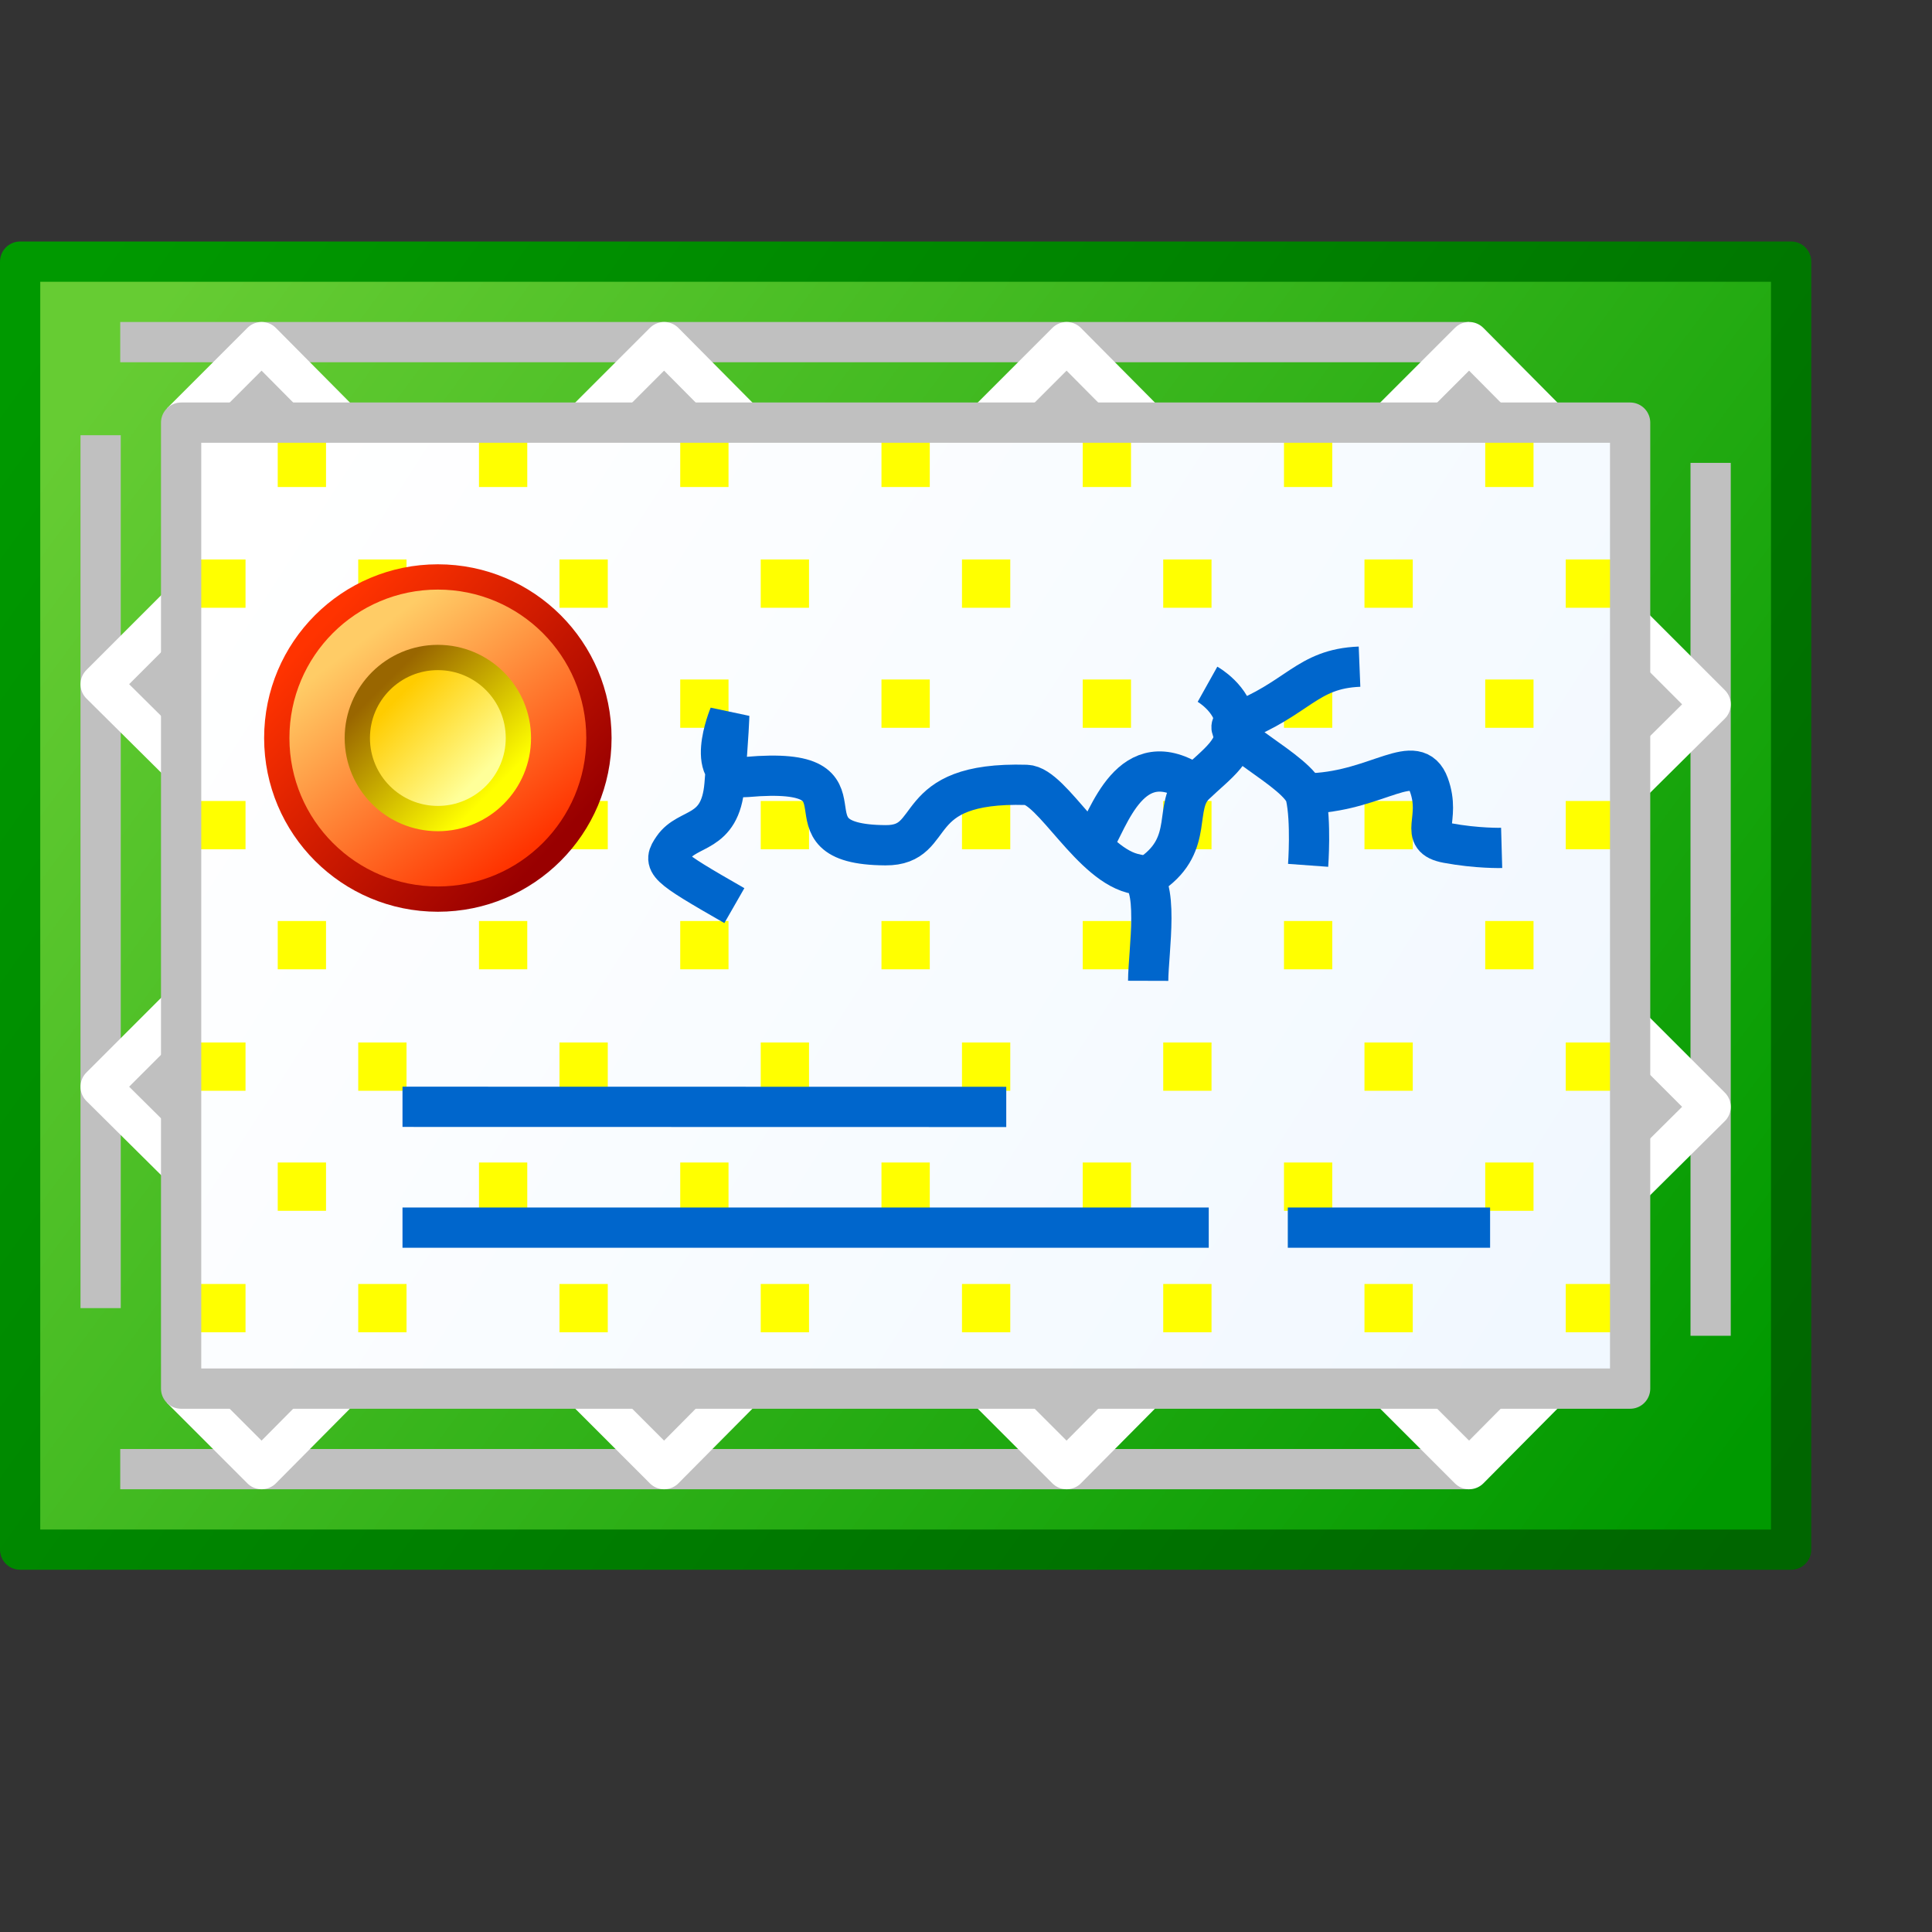 <?xml version="1.0" encoding="UTF-8" standalone="no"?>
<svg
   inkscape:export-ydpi="96"
   inkscape:export-xdpi="96"
   inkscape:export-filename="certificate.png"
   sodipodi:docname="certificate.svg"
   inkscape:version="1.3.2 (1:1.3.2+202311252150+091e20ef0f)"
   id="svg8"
   version="1.1"
   viewBox="0 0 48 48"
   height="48"
   width="48"
   xml:space="preserve"
   xmlns:inkscape="http://www.inkscape.org/namespaces/inkscape"
   xmlns:sodipodi="http://sodipodi.sourceforge.net/DTD/sodipodi-0.dtd"
   xmlns:xlink="http://www.w3.org/1999/xlink"
   xmlns="http://www.w3.org/2000/svg"
   xmlns:svg="http://www.w3.org/2000/svg"
   xmlns:rdf="http://www.w3.org/1999/02/22-rdf-syntax-ns#"
   xmlns:cc="http://creativecommons.org/ns#"
   xmlns:dc="http://purl.org/dc/elements/1.1/"><rect x="0" y="0" width="48" height="48" fill="#333333" stroke="none"/><defs
     id="defs2"><linearGradient
       id="linearGradient1"
       inkscape:collect="always"><stop
         style="stop-color:#009900;stop-opacity:1;"
         offset="0"
         id="stop1" /><stop
         style="stop-color:#006600;stop-opacity:1"
         offset="1"
         id="stop2" /></linearGradient><linearGradient
       id="linearGradient16"
       inkscape:collect="always"><stop
         style="stop-color:#ff3300;stop-opacity:1"
         offset="0"
         id="stop16" /><stop
         style="stop-color:#990000;stop-opacity:1"
         offset="1"
         id="stop17" /></linearGradient><linearGradient
       id="linearGradient5"
       inkscape:collect="always"><stop
         style="stop-color:#f1f8ff;stop-opacity:1;"
         offset="0"
         id="stop5" /><stop
         style="stop-color:#ffffff;stop-opacity:1;"
         offset="1"
         id="stop6" /></linearGradient><linearGradient
       inkscape:collect="always"
       id="linearGradient4"><stop
         style="stop-color:#ffcc66;stop-opacity:1"
         offset="0"
         id="stop3" /><stop
         style="stop-color:#ff3300;stop-opacity:1"
         offset="1"
         id="stop4" /></linearGradient><inkscape:path-effect
       effect="simplify"
       id="path-effect189326"
       is_visible="true"
       lpeversion="1"
       steps="1"
       threshold="0"
       smooth_angles="360"
       helper_size="0"
       simplify_individual_paths="false"
       simplify_just_coalesce="false" /><inkscape:path-effect
       effect="simplify"
       id="path-effect189322"
       is_visible="true"
       lpeversion="1"
       steps="1"
       threshold="0"
       smooth_angles="360"
       helper_size="0"
       simplify_individual_paths="false"
       simplify_just_coalesce="false" /><linearGradient
       inkscape:collect="always"
       id="linearGradient144153"><stop
         style="stop-color:#66cc33;stop-opacity:1"
         offset="0"
         id="stop144149" /><stop
         style="stop-color:#009900;stop-opacity:1"
         offset="1"
         id="stop144151" /></linearGradient><linearGradient
       inkscape:collect="always"
       id="linearGradient54290"><stop
         style="stop-color:#996600;stop-opacity:1"
         offset="0"
         id="stop54286" /><stop
         style="stop-color:#ffff00;stop-opacity:1"
         offset="1"
         id="stop54288" /></linearGradient><linearGradient
       inkscape:collect="always"
       id="linearGradient37821"><stop
         style="stop-color:#ffff99;stop-opacity:1"
         offset="0"
         id="stop37817" /><stop
         style="stop-color:#ffcc00;stop-opacity:1"
         offset="1"
         id="stop37819" /></linearGradient><linearGradient
       inkscape:collect="always"
       xlink:href="#linearGradient144153"
       id="linearGradient144155"
       x1="153.068"
       y1="48.5"
       x2="178.068"
       y2="67"
       gradientUnits="userSpaceOnUse"
       gradientTransform="matrix(1.566,0,0,1.566,-224.231,-67.085)" /><linearGradient
       inkscape:collect="always"
       xlink:href="#linearGradient5"
       id="linearGradient6"
       x1="51.068"
       y1="29"
       x2="19.068"
       y2="8.5"
       gradientUnits="userSpaceOnUse"
       gradientTransform="translate(-1.8764648e-6,4)" /><linearGradient
       inkscape:collect="always"
       xlink:href="#linearGradient4"
       id="linearGradient16425-9"
       x1="190.068"
       y1="63.5"
       x2="196.068"
       y2="71.5"
       gradientUnits="userSpaceOnUse" /><linearGradient
       inkscape:collect="always"
       xlink:href="#linearGradient37821"
       id="linearGradient37823-7"
       x1="194.568"
       y1="68.5"
       x2="191.568"
       y2="65.5"
       gradientUnits="userSpaceOnUse" /><linearGradient
       inkscape:collect="always"
       xlink:href="#linearGradient54290"
       id="linearGradient54292-5"
       x1="191.068"
       y1="65"
       x2="195.068"
       y2="69"
       gradientUnits="userSpaceOnUse" /><linearGradient
       inkscape:collect="always"
       xlink:href="#linearGradient16"
       id="linearGradient17"
       x1="188.478"
       y1="63.135"
       x2="197.196"
       y2="71.192"
       gradientUnits="userSpaceOnUse" /><linearGradient
       inkscape:collect="always"
       xlink:href="#linearGradient1"
       id="linearGradient2"
       x1="14.737"
       y1="2.5"
       x2="57.068"
       y2="32.768"
       gradientUnits="userSpaceOnUse"
       gradientTransform="translate(-1.8764648e-6,4)" /></defs><sodipodi:namedview
     inkscape:snap-global="true"
     inkscape:bbox-paths="false"
     fit-margin-bottom="0"
     fit-margin-right="0"
     fit-margin-left="0"
     fit-margin-top="0"
     inkscape:bbox-nodes="true"
     inkscape:snap-bbox="true"
     inkscape:window-maximized="1"
     inkscape:window-y="0"
     inkscape:window-x="3840"
     inkscape:window-height="2056"
     inkscape:window-width="3840"
     units="px"
     showgrid="true"
     inkscape:document-rotation="0"
     inkscape:current-layer="layer1"
     inkscape:document-units="px"
     inkscape:cy="17.960167"
     inkscape:cx="19.87996"
     inkscape:zoom="19.793802"
     inkscape:pageshadow="2"
     inkscape:pageopacity="0.0"
     borderopacity="1.0"
     bordercolor="#666666"
     pagecolor="#ffffff"
     id="base"
     showguides="false"
     inkscape:pagecheckerboard="0"
     inkscape:showpageshadow="2"
     inkscape:deskcolor="#d1d1d1"><inkscape:grid
       originy="0"
       originx="0"
       id="grid1504"
       type="xygrid"
       spacingy="1"
       spacingx="1"
       units="px"
       visible="true" /><inkscape:grid
       spacingy="0.5"
       spacingx="0.5"
       id="grid1035"
       type="xygrid"
       originx="0"
       originy="0"
       units="px"
       visible="true" /></sodipodi:namedview><g
     transform="translate(-12.568)"
     id="layer1"
     inkscape:groupmode="layer"
     inkscape:label="Layer 1"><rect
       style="fill:url(#linearGradient144155);fill-opacity:1;fill-rule:evenodd;stroke:url(#linearGradient2);stroke-width:1;stroke-linecap:round;stroke-linejoin:round;stroke-miterlimit:4;stroke-dasharray:none;stop-color:#000000"
       id="rect123169"
       width="44"
       height="32"
       x="13.068"
       y="6.5" /><rect
       style="fill:url(#linearGradient6);fill-rule:evenodd;stroke:none;stroke-width:1;stroke-linejoin:round;stroke-dasharray:none"
       id="rect4"
       width="36"
       height="24"
       x="17.068"
       y="10.5" /><g
       id="g15"
       style="fill:#ffff00;fill-opacity:1;stroke:#ffff00;stroke-width:0.2;stroke-dasharray:none;stroke-opacity:1"
       transform="translate(-1.8764648e-6,4)"><rect
         style="fill:#ffff00;fill-opacity:1;fill-rule:evenodd;stroke:#ffff00;stroke-width:0.2;stroke-linecap:square;stroke-linejoin:miter;stroke-dasharray:none;stroke-opacity:1"
         id="rect13"
         width="1"
         height="1"
         x="21.568"
         y="10" /><rect
         style="fill:#ffff00;fill-opacity:1;fill-rule:evenodd;stroke:#ffff00;stroke-width:0.2;stroke-linecap:square;stroke-linejoin:miter;stroke-dasharray:none;stroke-opacity:1"
         id="rect13-7"
         width="1"
         height="1"
         x="26.568"
         y="10" /><rect
         style="fill:#ffff00;fill-opacity:1;fill-rule:evenodd;stroke:#ffff00;stroke-width:0.2;stroke-linecap:square;stroke-linejoin:miter;stroke-dasharray:none;stroke-opacity:1"
         id="rect13-5"
         width="1"
         height="1"
         x="31.568"
         y="10" /><rect
         style="fill:#ffff00;fill-opacity:1;fill-rule:evenodd;stroke:#ffff00;stroke-width:0.2;stroke-linecap:square;stroke-linejoin:miter;stroke-dasharray:none;stroke-opacity:1"
         id="rect13-7-3"
         width="1"
         height="1"
         x="36.568"
         y="10" /><rect
         style="fill:#ffff00;fill-opacity:1;fill-rule:evenodd;stroke:#ffff00;stroke-width:0.2;stroke-linecap:square;stroke-linejoin:miter;stroke-dasharray:none;stroke-opacity:1"
         id="rect13-56"
         width="1"
         height="1"
         x="41.568"
         y="10" /><rect
         style="fill:#ffff00;fill-opacity:1;fill-rule:evenodd;stroke:#ffff00;stroke-width:0.2;stroke-linecap:square;stroke-linejoin:miter;stroke-dasharray:none;stroke-opacity:1"
         id="rect13-7-2"
         width="1"
         height="1"
         x="46.568"
         y="10" /><rect
         style="fill:#ffff00;fill-opacity:1;fill-rule:evenodd;stroke:#ffff00;stroke-width:0.2;stroke-linecap:square;stroke-linejoin:miter;stroke-dasharray:none;stroke-opacity:1"
         id="rect13-7-2-9"
         width="1"
         height="1"
         x="51.568"
         y="10" /><rect
         style="fill:#ffff00;fill-opacity:1;fill-rule:evenodd;stroke:#ffff00;stroke-width:0.2;stroke-linecap:square;stroke-linejoin:miter;stroke-dasharray:none;stroke-opacity:1"
         id="rect13-6"
         width="1"
         height="1"
         x="19.568"
         y="12.982" /><rect
         style="fill:#ffff00;fill-opacity:1;fill-rule:evenodd;stroke:#ffff00;stroke-width:0.2;stroke-linecap:square;stroke-linejoin:miter;stroke-dasharray:none;stroke-opacity:1"
         id="rect13-7-26"
         width="1"
         height="1"
         x="24.568"
         y="12.982" /><rect
         style="fill:#ffff00;fill-opacity:1;fill-rule:evenodd;stroke:#ffff00;stroke-width:0.2;stroke-linecap:square;stroke-linejoin:miter;stroke-dasharray:none;stroke-opacity:1"
         id="rect13-5-1"
         width="1"
         height="1"
         x="29.568"
         y="12.982" /><rect
         style="fill:#ffff00;fill-opacity:1;fill-rule:evenodd;stroke:#ffff00;stroke-width:0.2;stroke-linecap:square;stroke-linejoin:miter;stroke-dasharray:none;stroke-opacity:1"
         id="rect13-7-3-8"
         width="1"
         height="1"
         x="34.568"
         y="12.982" /><rect
         style="fill:#ffff00;fill-opacity:1;fill-rule:evenodd;stroke:#ffff00;stroke-width:0.2;stroke-linecap:square;stroke-linejoin:miter;stroke-dasharray:none;stroke-opacity:1"
         id="rect13-56-7"
         width="1"
         height="1"
         x="39.568"
         y="12.982" /><rect
         style="fill:#ffff00;fill-opacity:1;fill-rule:evenodd;stroke:#ffff00;stroke-width:0.2;stroke-linecap:square;stroke-linejoin:miter;stroke-dasharray:none;stroke-opacity:1"
         id="rect13-7-2-92"
         width="1"
         height="1"
         x="44.568"
         y="12.982" /><rect
         style="fill:#ffff00;fill-opacity:1;fill-rule:evenodd;stroke:#ffff00;stroke-width:0.2;stroke-linecap:square;stroke-linejoin:miter;stroke-dasharray:none;stroke-opacity:1"
         id="rect13-7-2-9-0"
         width="1"
         height="1"
         x="49.568"
         y="12.982" /><rect
         style="fill:#ffff00;fill-opacity:1;fill-rule:evenodd;stroke:#ffff00;stroke-width:0.2;stroke-linecap:square;stroke-linejoin:miter;stroke-dasharray:none;stroke-opacity:1"
         id="rect13-2"
         width="1"
         height="1"
         x="21.568"
         y="16" /><rect
         style="fill:#ffff00;fill-opacity:1;fill-rule:evenodd;stroke:#ffff00;stroke-width:0.2;stroke-linecap:square;stroke-linejoin:miter;stroke-dasharray:none;stroke-opacity:1"
         id="rect13-7-37"
         width="1"
         height="1"
         x="26.568"
         y="16" /><rect
         style="fill:#ffff00;fill-opacity:1;fill-rule:evenodd;stroke:#ffff00;stroke-width:0.2;stroke-linecap:square;stroke-linejoin:miter;stroke-dasharray:none;stroke-opacity:1"
         id="rect13-5-5"
         width="1"
         height="1"
         x="31.568"
         y="16" /><rect
         style="fill:#ffff00;fill-opacity:1;fill-rule:evenodd;stroke:#ffff00;stroke-width:0.2;stroke-linecap:square;stroke-linejoin:miter;stroke-dasharray:none;stroke-opacity:1"
         id="rect13-7-3-9"
         width="1"
         height="1"
         x="36.568"
         y="16" /><rect
         style="fill:#ffff00;fill-opacity:1;fill-rule:evenodd;stroke:#ffff00;stroke-width:0.2;stroke-linecap:square;stroke-linejoin:miter;stroke-dasharray:none;stroke-opacity:1"
         id="rect13-56-2"
         width="1"
         height="1"
         x="41.568"
         y="16" /><rect
         style="fill:#ffff00;fill-opacity:1;fill-rule:evenodd;stroke:#ffff00;stroke-width:0.2;stroke-linecap:square;stroke-linejoin:miter;stroke-dasharray:none;stroke-opacity:1"
         id="rect13-7-2-2"
         width="1"
         height="1"
         x="46.568"
         y="16" /><rect
         style="fill:#ffff00;fill-opacity:1;fill-rule:evenodd;stroke:#ffff00;stroke-width:0.2;stroke-linecap:square;stroke-linejoin:miter;stroke-dasharray:none;stroke-opacity:1"
         id="rect13-7-2-9-8"
         width="1"
         height="1"
         x="51.568"
         y="16" /><rect
         style="fill:#ffff00;fill-opacity:1;fill-rule:evenodd;stroke:#ffff00;stroke-width:0.2;stroke-linecap:square;stroke-linejoin:miter;stroke-dasharray:none;stroke-opacity:1"
         id="rect13-6-9"
         width="1"
         height="1"
         x="19.568"
         y="18.982" /><rect
         style="fill:#ffff00;fill-opacity:1;fill-rule:evenodd;stroke:#ffff00;stroke-width:0.2;stroke-linecap:square;stroke-linejoin:miter;stroke-dasharray:none;stroke-opacity:1"
         id="rect13-7-26-7"
         width="1"
         height="1"
         x="24.568"
         y="18.982" /><rect
         style="fill:#ffff00;fill-opacity:1;fill-rule:evenodd;stroke:#ffff00;stroke-width:0.2;stroke-linecap:square;stroke-linejoin:miter;stroke-dasharray:none;stroke-opacity:1"
         id="rect13-5-1-3"
         width="1"
         height="1"
         x="29.568"
         y="18.982" /><rect
         style="fill:#ffff00;fill-opacity:1;fill-rule:evenodd;stroke:#ffff00;stroke-width:0.2;stroke-linecap:square;stroke-linejoin:miter;stroke-dasharray:none;stroke-opacity:1"
         id="rect13-7-3-8-6"
         width="1"
         height="1"
         x="34.568"
         y="18.982" /><rect
         style="fill:#ffff00;fill-opacity:1;fill-rule:evenodd;stroke:#ffff00;stroke-width:0.2;stroke-linecap:square;stroke-linejoin:miter;stroke-dasharray:none;stroke-opacity:1"
         id="rect13-56-7-1"
         width="1"
         height="1"
         x="39.568"
         y="18.982" /><rect
         style="fill:#ffff00;fill-opacity:1;fill-rule:evenodd;stroke:#ffff00;stroke-width:0.2;stroke-linecap:square;stroke-linejoin:miter;stroke-dasharray:none;stroke-opacity:1"
         id="rect13-7-2-92-2"
         width="1"
         height="1"
         x="44.568"
         y="18.982" /><rect
         style="fill:#ffff00;fill-opacity:1;fill-rule:evenodd;stroke:#ffff00;stroke-width:0.2;stroke-linecap:square;stroke-linejoin:miter;stroke-dasharray:none;stroke-opacity:1"
         id="rect13-7-2-9-0-9"
         width="1"
         height="1"
         x="49.568"
         y="18.982" /><rect
         style="fill:#ffff00;fill-opacity:1;fill-rule:evenodd;stroke:#ffff00;stroke-width:0.2;stroke-linecap:square;stroke-linejoin:miter;stroke-dasharray:none;stroke-opacity:1"
         id="rect13-54"
         width="1"
         height="1"
         x="21.568"
         y="22" /><rect
         style="fill:#ffff00;fill-opacity:1;fill-rule:evenodd;stroke:#ffff00;stroke-width:0.2;stroke-linecap:square;stroke-linejoin:miter;stroke-dasharray:none;stroke-opacity:1"
         id="rect13-7-7"
         width="1"
         height="1"
         x="26.568"
         y="22" /><rect
         style="fill:#ffff00;fill-opacity:1;fill-rule:evenodd;stroke:#ffff00;stroke-width:0.2;stroke-linecap:square;stroke-linejoin:miter;stroke-dasharray:none;stroke-opacity:1"
         id="rect13-5-4"
         width="1"
         height="1"
         x="31.568"
         y="22" /><rect
         style="fill:#ffff00;fill-opacity:1;fill-rule:evenodd;stroke:#ffff00;stroke-width:0.2;stroke-linecap:square;stroke-linejoin:miter;stroke-dasharray:none;stroke-opacity:1"
         id="rect13-7-3-4"
         width="1"
         height="1"
         x="36.568"
         y="22" /><rect
         style="fill:#ffff00;fill-opacity:1;fill-rule:evenodd;stroke:#ffff00;stroke-width:0.2;stroke-linecap:square;stroke-linejoin:miter;stroke-dasharray:none;stroke-opacity:1"
         id="rect13-56-3"
         width="1"
         height="1"
         x="41.568"
         y="22" /><rect
         style="fill:#ffff00;fill-opacity:1;fill-rule:evenodd;stroke:#ffff00;stroke-width:0.2;stroke-linecap:square;stroke-linejoin:miter;stroke-dasharray:none;stroke-opacity:1"
         id="rect13-7-2-0"
         width="1"
         height="1"
         x="46.568"
         y="22" /><rect
         style="fill:#ffff00;fill-opacity:1;fill-rule:evenodd;stroke:#ffff00;stroke-width:0.2;stroke-linecap:square;stroke-linejoin:miter;stroke-dasharray:none;stroke-opacity:1"
         id="rect13-7-2-9-7"
         width="1"
         height="1"
         x="51.568"
         y="22" /><rect
         style="fill:#ffff00;fill-opacity:1;fill-rule:evenodd;stroke:#ffff00;stroke-width:0.2;stroke-linecap:square;stroke-linejoin:miter;stroke-dasharray:none;stroke-opacity:1"
         id="rect13-6-8"
         width="1"
         height="1"
         x="19.568"
         y="24.982" /><rect
         style="fill:#ffff00;fill-opacity:1;fill-rule:evenodd;stroke:#ffff00;stroke-width:0.2;stroke-linecap:square;stroke-linejoin:miter;stroke-dasharray:none;stroke-opacity:1"
         id="rect13-7-26-6"
         width="1"
         height="1"
         x="24.568"
         y="24.982" /><rect
         style="fill:#ffff00;fill-opacity:1;fill-rule:evenodd;stroke:#ffff00;stroke-width:0.2;stroke-linecap:square;stroke-linejoin:miter;stroke-dasharray:none;stroke-opacity:1"
         id="rect13-5-1-8"
         width="1"
         height="1"
         x="29.568"
         y="24.982" /><rect
         style="fill:#ffff00;fill-opacity:1;fill-rule:evenodd;stroke:#ffff00;stroke-width:0.2;stroke-linecap:square;stroke-linejoin:miter;stroke-dasharray:none;stroke-opacity:1"
         id="rect13-7-3-8-8"
         width="1"
         height="1"
         x="34.568"
         y="24.982" /><rect
         style="fill:#ffff00;fill-opacity:1;fill-rule:evenodd;stroke:#ffff00;stroke-width:0.2;stroke-linecap:square;stroke-linejoin:miter;stroke-dasharray:none;stroke-opacity:1"
         id="rect13-56-7-4"
         width="1"
         height="1"
         x="39.568"
         y="24.982" /><rect
         style="fill:#ffff00;fill-opacity:1;fill-rule:evenodd;stroke:#ffff00;stroke-width:0.2;stroke-linecap:square;stroke-linejoin:miter;stroke-dasharray:none;stroke-opacity:1"
         id="rect13-7-2-92-3"
         width="1"
         height="1"
         x="44.568"
         y="24.982" /><rect
         style="fill:#ffff00;fill-opacity:1;fill-rule:evenodd;stroke:#ffff00;stroke-width:0.2;stroke-linecap:square;stroke-linejoin:miter;stroke-dasharray:none;stroke-opacity:1"
         id="rect13-7-2-9-0-1"
         width="1"
         height="1"
         x="49.568"
         y="24.982" /><rect
         style="fill:#ffff00;fill-opacity:1;fill-rule:evenodd;stroke:#ffff00;stroke-width:0.2;stroke-linecap:square;stroke-linejoin:miter;stroke-dasharray:none;stroke-opacity:1"
         id="rect13-2-4"
         width="1"
         height="1"
         x="21.568"
         y="28" /><rect
         style="fill:#ffff00;fill-opacity:1;fill-rule:evenodd;stroke:#ffff00;stroke-width:0.2;stroke-linecap:square;stroke-linejoin:miter;stroke-dasharray:none;stroke-opacity:1"
         id="rect13-7-37-9"
         width="1"
         height="1"
         x="26.568"
         y="28" /><rect
         style="fill:#ffff00;fill-opacity:1;fill-rule:evenodd;stroke:#ffff00;stroke-width:0.2;stroke-linecap:square;stroke-linejoin:miter;stroke-dasharray:none;stroke-opacity:1"
         id="rect13-5-5-2"
         width="1"
         height="1"
         x="31.568"
         y="28" /><rect
         style="fill:#ffff00;fill-opacity:1;fill-rule:evenodd;stroke:#ffff00;stroke-width:0.2;stroke-linecap:square;stroke-linejoin:miter;stroke-dasharray:none;stroke-opacity:1"
         id="rect13-7-3-9-0"
         width="1"
         height="1"
         x="36.568"
         y="28" /><rect
         style="fill:#ffff00;fill-opacity:1;fill-rule:evenodd;stroke:#ffff00;stroke-width:0.2;stroke-linecap:square;stroke-linejoin:miter;stroke-dasharray:none;stroke-opacity:1"
         id="rect13-56-2-6"
         width="1"
         height="1"
         x="41.568"
         y="28" /><rect
         style="fill:#ffff00;fill-opacity:1;fill-rule:evenodd;stroke:#ffff00;stroke-width:0.2;stroke-linecap:square;stroke-linejoin:miter;stroke-dasharray:none;stroke-opacity:1"
         id="rect13-7-2-2-8"
         width="1"
         height="1"
         x="46.568"
         y="28" /><rect
         style="fill:#ffff00;fill-opacity:1;fill-rule:evenodd;stroke:#ffff00;stroke-width:0.2;stroke-linecap:square;stroke-linejoin:miter;stroke-dasharray:none;stroke-opacity:1"
         id="rect13-7-2-9-8-9"
         width="1"
         height="1"
         x="51.568"
         y="28" /><rect
         style="fill:#ffff00;fill-opacity:1;fill-rule:evenodd;stroke:#ffff00;stroke-width:0.2;stroke-linecap:square;stroke-linejoin:miter;stroke-dasharray:none;stroke-opacity:1"
         id="rect13-2-4-2"
         width="1"
         height="1"
         x="19.568"
         y="7" /><rect
         style="fill:#ffff00;fill-opacity:1;fill-rule:evenodd;stroke:#ffff00;stroke-width:0.2;stroke-linecap:square;stroke-linejoin:miter;stroke-dasharray:none;stroke-opacity:1"
         id="rect13-2-4-2-5"
         width="1"
         height="1"
         x="17.568"
         y="10" /><rect
         style="fill:#ffff00;fill-opacity:1;fill-rule:evenodd;stroke:#ffff00;stroke-width:0.2;stroke-linecap:square;stroke-linejoin:miter;stroke-dasharray:none;stroke-opacity:1"
         id="rect13-2-4-2-9"
         width="1"
         height="1"
         x="17.568"
         y="16" /><rect
         style="fill:#ffff00;fill-opacity:1;fill-rule:evenodd;stroke:#ffff00;stroke-width:0.2;stroke-linecap:square;stroke-linejoin:miter;stroke-dasharray:none;stroke-opacity:1"
         id="rect13-2-4-2-4"
         width="1"
         height="1"
         x="17.568"
         y="22" /><rect
         style="fill:#ffff00;fill-opacity:1;fill-rule:evenodd;stroke:#ffff00;stroke-width:0.2;stroke-linecap:square;stroke-linejoin:miter;stroke-dasharray:none;stroke-opacity:1"
         id="rect13-2-4-2-90"
         width="1"
         height="1"
         x="17.568"
         y="28" /><rect
         style="fill:#ffff00;fill-opacity:1;fill-rule:evenodd;stroke:#ffff00;stroke-width:0.2;stroke-linecap:square;stroke-linejoin:miter;stroke-dasharray:none;stroke-opacity:1"
         id="rect13-7-37-9-2"
         width="1"
         height="1"
         x="24.568"
         y="7" /><rect
         style="fill:#ffff00;fill-opacity:1;fill-rule:evenodd;stroke:#ffff00;stroke-width:0.2;stroke-linecap:square;stroke-linejoin:miter;stroke-dasharray:none;stroke-opacity:1"
         id="rect13-5-5-2-6"
         width="1"
         height="1"
         x="29.568"
         y="7" /><rect
         style="fill:#ffff00;fill-opacity:1;fill-rule:evenodd;stroke:#ffff00;stroke-width:0.2;stroke-linecap:square;stroke-linejoin:miter;stroke-dasharray:none;stroke-opacity:1"
         id="rect13-7-3-9-0-1"
         width="1"
         height="1"
         x="34.568"
         y="7" /><rect
         style="fill:#ffff00;fill-opacity:1;fill-rule:evenodd;stroke:#ffff00;stroke-width:0.2;stroke-linecap:square;stroke-linejoin:miter;stroke-dasharray:none;stroke-opacity:1"
         id="rect13-56-2-6-0"
         width="1"
         height="1"
         x="39.568"
         y="7" /><rect
         style="fill:#ffff00;fill-opacity:1;fill-rule:evenodd;stroke:#ffff00;stroke-width:0.2;stroke-linecap:square;stroke-linejoin:miter;stroke-dasharray:none;stroke-opacity:1"
         id="rect13-7-2-2-8-6"
         width="1"
         height="1"
         x="44.568"
         y="7" /><rect
         style="fill:#ffff00;fill-opacity:1;fill-rule:evenodd;stroke:#ffff00;stroke-width:0.2;stroke-linecap:square;stroke-linejoin:miter;stroke-dasharray:none;stroke-opacity:1"
         id="rect13-7-2-9-8-9-1"
         width="1"
         height="1"
         x="49.568"
         y="7" /></g><path
       style="fill:none;stroke:#0066cc;stroke-width:1px;stroke-linecap:butt;stroke-linejoin:miter;stroke-opacity:1"
       d="m 22.568,27.498 15,0.003"
       id="path8"
       sodipodi:nodetypes="cc" /><path
       style="fill:none;stroke:#0066cc;stroke-width:1px;stroke-linecap:butt;stroke-linejoin:miter;stroke-opacity:1"
       d="M 22.568,30.5 H 42.599"
       id="path8-3"
       sodipodi:nodetypes="cc" /><path
       style="fill:none;stroke:#0066cc;stroke-width:1px;stroke-linecap:butt;stroke-linejoin:miter;stroke-opacity:1"
       d="m 44.563,30.5 h 5.026"
       id="path8-3-6"
       sodipodi:nodetypes="cc" /><g
       id="g14"
       style="stroke:#0066cc"
       transform="translate(-1.8764648e-6,4)"><path
         style="fill:none;stroke:#0066cc;stroke-width:1;stroke-linecap:butt;stroke-linejoin:miter;stroke-dasharray:none;stroke-opacity:1"
         d="m 30.813,18.5 c -1.745,-1 -1.784,-1.054 -1.521,-1.438 0.368,-0.538 1.169,-0.302 1.276,-1.562 0.107,-1.26 0.118,-1.726 0.118,-1.726 0,0 -0.68,1.629 0.434,1.53 C 34.568,15 31.704,16.982 34.568,17 c 1.368,0.009 0.495,-1.588 3.5,-1.5 0.643,0.019 1.625,2.036 2.735,2.219 0.598,0.098 0.293,1.938 0.291,2.649"
         id="path9"
         sodipodi:nodetypes="csscssssc" /><path
         style="fill:none;stroke:#0066cc;stroke-width:1px;stroke-linecap:butt;stroke-linejoin:miter;stroke-opacity:1"
         d="m 41.194,17.7 c 1.065,-0.753 0.507,-1.672 1.065,-2.207 0.558,-0.535 1.084,-0.852 1.003,-1.533 C 43.189,13.347 42.568,13 42.568,13"
         id="path10"
         sodipodi:nodetypes="cssc" /><path
         style="fill:none;stroke:#0066cc;stroke-width:1px;stroke-linecap:butt;stroke-linejoin:miter;stroke-opacity:1"
         d="m 46.345,12.563 c -1.317,0.053 -1.517,0.798 -3.083,1.397 -0.579,0.222 1.608,1.204 1.747,1.824 0.139,0.62 0.059,1.715 0.059,1.715"
         id="path11"
         sodipodi:nodetypes="cssc" /><path
         style="fill:none;stroke:#0066cc;stroke-width:1px;stroke-linecap:butt;stroke-linejoin:miter;stroke-opacity:1"
         d="m 45.185,15.708 c 1.619,-0.076 2.565,-1.075 2.883,-0.208 0.318,0.866 -0.289,1.305 0.456,1.444 0.746,0.139 1.352,0.122 1.352,0.122"
         id="path12" /><path
         style="fill:none;stroke:#0066cc;stroke-width:1px;stroke-linecap:butt;stroke-linejoin:miter;stroke-opacity:1"
         d="m 42.259,15.493 c -1.612,-1.096 -2.146,0.885 -2.532,1.472"
         id="path13"
         sodipodi:nodetypes="cc" /></g><path
       style="fill:none;stroke:#c0c0c0;stroke-width:1px;stroke-linecap:butt;stroke-linejoin:miter;stroke-opacity:1"
       d="M 49.068,8.5 H 15.555"
       id="path20" /><path
       style="fill:none;stroke:#c0c0c0;stroke-width:1px;stroke-linecap:butt;stroke-linejoin:miter;stroke-opacity:1"
       d="M 49.068,36.5 H 15.555"
       id="path20-9" /><path
       style="fill:none;stroke:#c0c0c0;stroke-width:1px;stroke-linecap:butt;stroke-linejoin:miter;stroke-opacity:1"
       d="M 15.068,32.5 V 10.813"
       id="path20-9-6"
       sodipodi:nodetypes="cc" /><path
       style="fill:none;stroke:#c0c0c0;stroke-width:1px;stroke-linecap:butt;stroke-linejoin:miter;stroke-opacity:1"
       d="M 55.068,33.187 V 11.5"
       id="path20-9-6-3"
       sodipodi:nodetypes="cc" /><path
       style="fill:#c0c0c0;fill-opacity:1;stroke:#ffffff;stroke-width:1px;stroke-linecap:butt;stroke-linejoin:round;stroke-opacity:1"
       d="m 17.068,10.5 2,-2 1.984,2"
       id="path19"
       sodipodi:nodetypes="ccc" /><path
       style="fill:#c0c0c0;fill-opacity:1;stroke:#ffffff;stroke-width:1px;stroke-linecap:butt;stroke-linejoin:round;stroke-opacity:1"
       d="m 27.068,10.5 2,-2 1.984,2"
       id="path19-5-6"
       sodipodi:nodetypes="ccc" /><path
       style="fill:#c0c0c0;fill-opacity:1;stroke:#ffffff;stroke-width:1px;stroke-linecap:butt;stroke-linejoin:round;stroke-opacity:1"
       d="m 37.068,10.5 2,-2 1.984,2"
       id="path19-5-9"
       sodipodi:nodetypes="ccc" /><path
       style="fill:#c0c0c0;fill-opacity:1;stroke:#ffffff;stroke-width:1px;stroke-linecap:butt;stroke-linejoin:round;stroke-opacity:1"
       d="m 47.068,10.5 2,-2 1.984,2"
       id="path19-5-6-4-8"
       sodipodi:nodetypes="ccc" /><path
       style="fill:#c0c0c0;fill-opacity:1;stroke:#ffffff;stroke-width:1px;stroke-linecap:butt;stroke-linejoin:round;stroke-opacity:1"
       d="m 17.068,34.5 2,2 1.984,-2"
       id="path19-9"
       sodipodi:nodetypes="ccc" /><path
       style="fill:#c0c0c0;fill-opacity:1;stroke:#ffffff;stroke-width:1px;stroke-linecap:butt;stroke-linejoin:round;stroke-opacity:1"
       d="m 27.068,34.5 2,2 1.984,-2"
       id="path19-5-6-0"
       sodipodi:nodetypes="ccc" /><path
       style="fill:#c0c0c0;fill-opacity:1;stroke:#ffffff;stroke-width:1px;stroke-linecap:butt;stroke-linejoin:round;stroke-opacity:1"
       d="m 37.068,34.5 2,2 1.984,-2"
       id="path19-5-9-8"
       sodipodi:nodetypes="ccc" /><path
       style="fill:#c0c0c0;fill-opacity:1;stroke:#ffffff;stroke-width:1px;stroke-linecap:butt;stroke-linejoin:round;stroke-opacity:1"
       d="m 47.068,34.5 2,2 1.984,-2"
       id="path19-5-6-4-8-8"
       sodipodi:nodetypes="ccc" /><path
       style="fill:#c0c0c0;fill-opacity:1;stroke:#ffffff;stroke-width:1px;stroke-linecap:butt;stroke-linejoin:round;stroke-opacity:1"
       d="m 53.068,15.5 2,2 -2,1.984"
       id="path19-1"
       sodipodi:nodetypes="ccc" /><path
       style="fill:#c0c0c0;fill-opacity:1;stroke:#ffffff;stroke-width:1px;stroke-linecap:butt;stroke-linejoin:round;stroke-opacity:1"
       d="m 53.068,25.5 2,2 -2,1.984"
       id="path19-5-6-2"
       sodipodi:nodetypes="ccc" /><path
       style="fill:#c0c0c0;fill-opacity:1;stroke:#ffffff;stroke-width:1px;stroke-linecap:butt;stroke-linejoin:round;stroke-opacity:1"
       d="m 17.068,15 -2,2 2,1.984"
       id="path19-1-5"
       sodipodi:nodetypes="ccc" /><path
       style="fill:#c0c0c0;fill-opacity:1;stroke:#ffffff;stroke-width:1px;stroke-linecap:butt;stroke-linejoin:round;stroke-opacity:1"
       d="m 17.068,25 -2,2 2,1.984"
       id="path19-5-6-2-0"
       sodipodi:nodetypes="ccc" /><rect
       style="fill:none;fill-rule:evenodd;stroke:#c0c0c0;stroke-width:1;stroke-linejoin:round;stroke-dasharray:none;stroke-opacity:1"
       id="rect14"
       width="36"
       height="24"
       x="17.068"
       y="10.5" /><g
       id="g71339-7"
       transform="matrix(0.667,0,0,0.667,-105.33,-26.353)"
       style="stroke-width:0.942;stroke-miterlimit:4;stroke-dasharray:none"><circle
         style="fill:url(#linearGradient16425-9);fill-opacity:1;fill-rule:evenodd;stroke:url(#linearGradient17);stroke-width:0.942;stroke-linecap:round;stroke-linejoin:round;stroke-miterlimit:4;stroke-dasharray:none;stop-color:#000000"
         id="path1188-6"
         cx="193.068"
         cy="67"
         r="6" /><circle
         style="fill:url(#linearGradient37823-7);fill-opacity:1;fill-rule:evenodd;stroke:url(#linearGradient54292-5);stroke-width:0.942;stroke-linecap:round;stroke-linejoin:round;stroke-miterlimit:4;stroke-dasharray:none;stop-color:#000000"
         id="path1393-7"
         cx="193.068"
         cy="67"
         r="3" /></g></g></svg>
